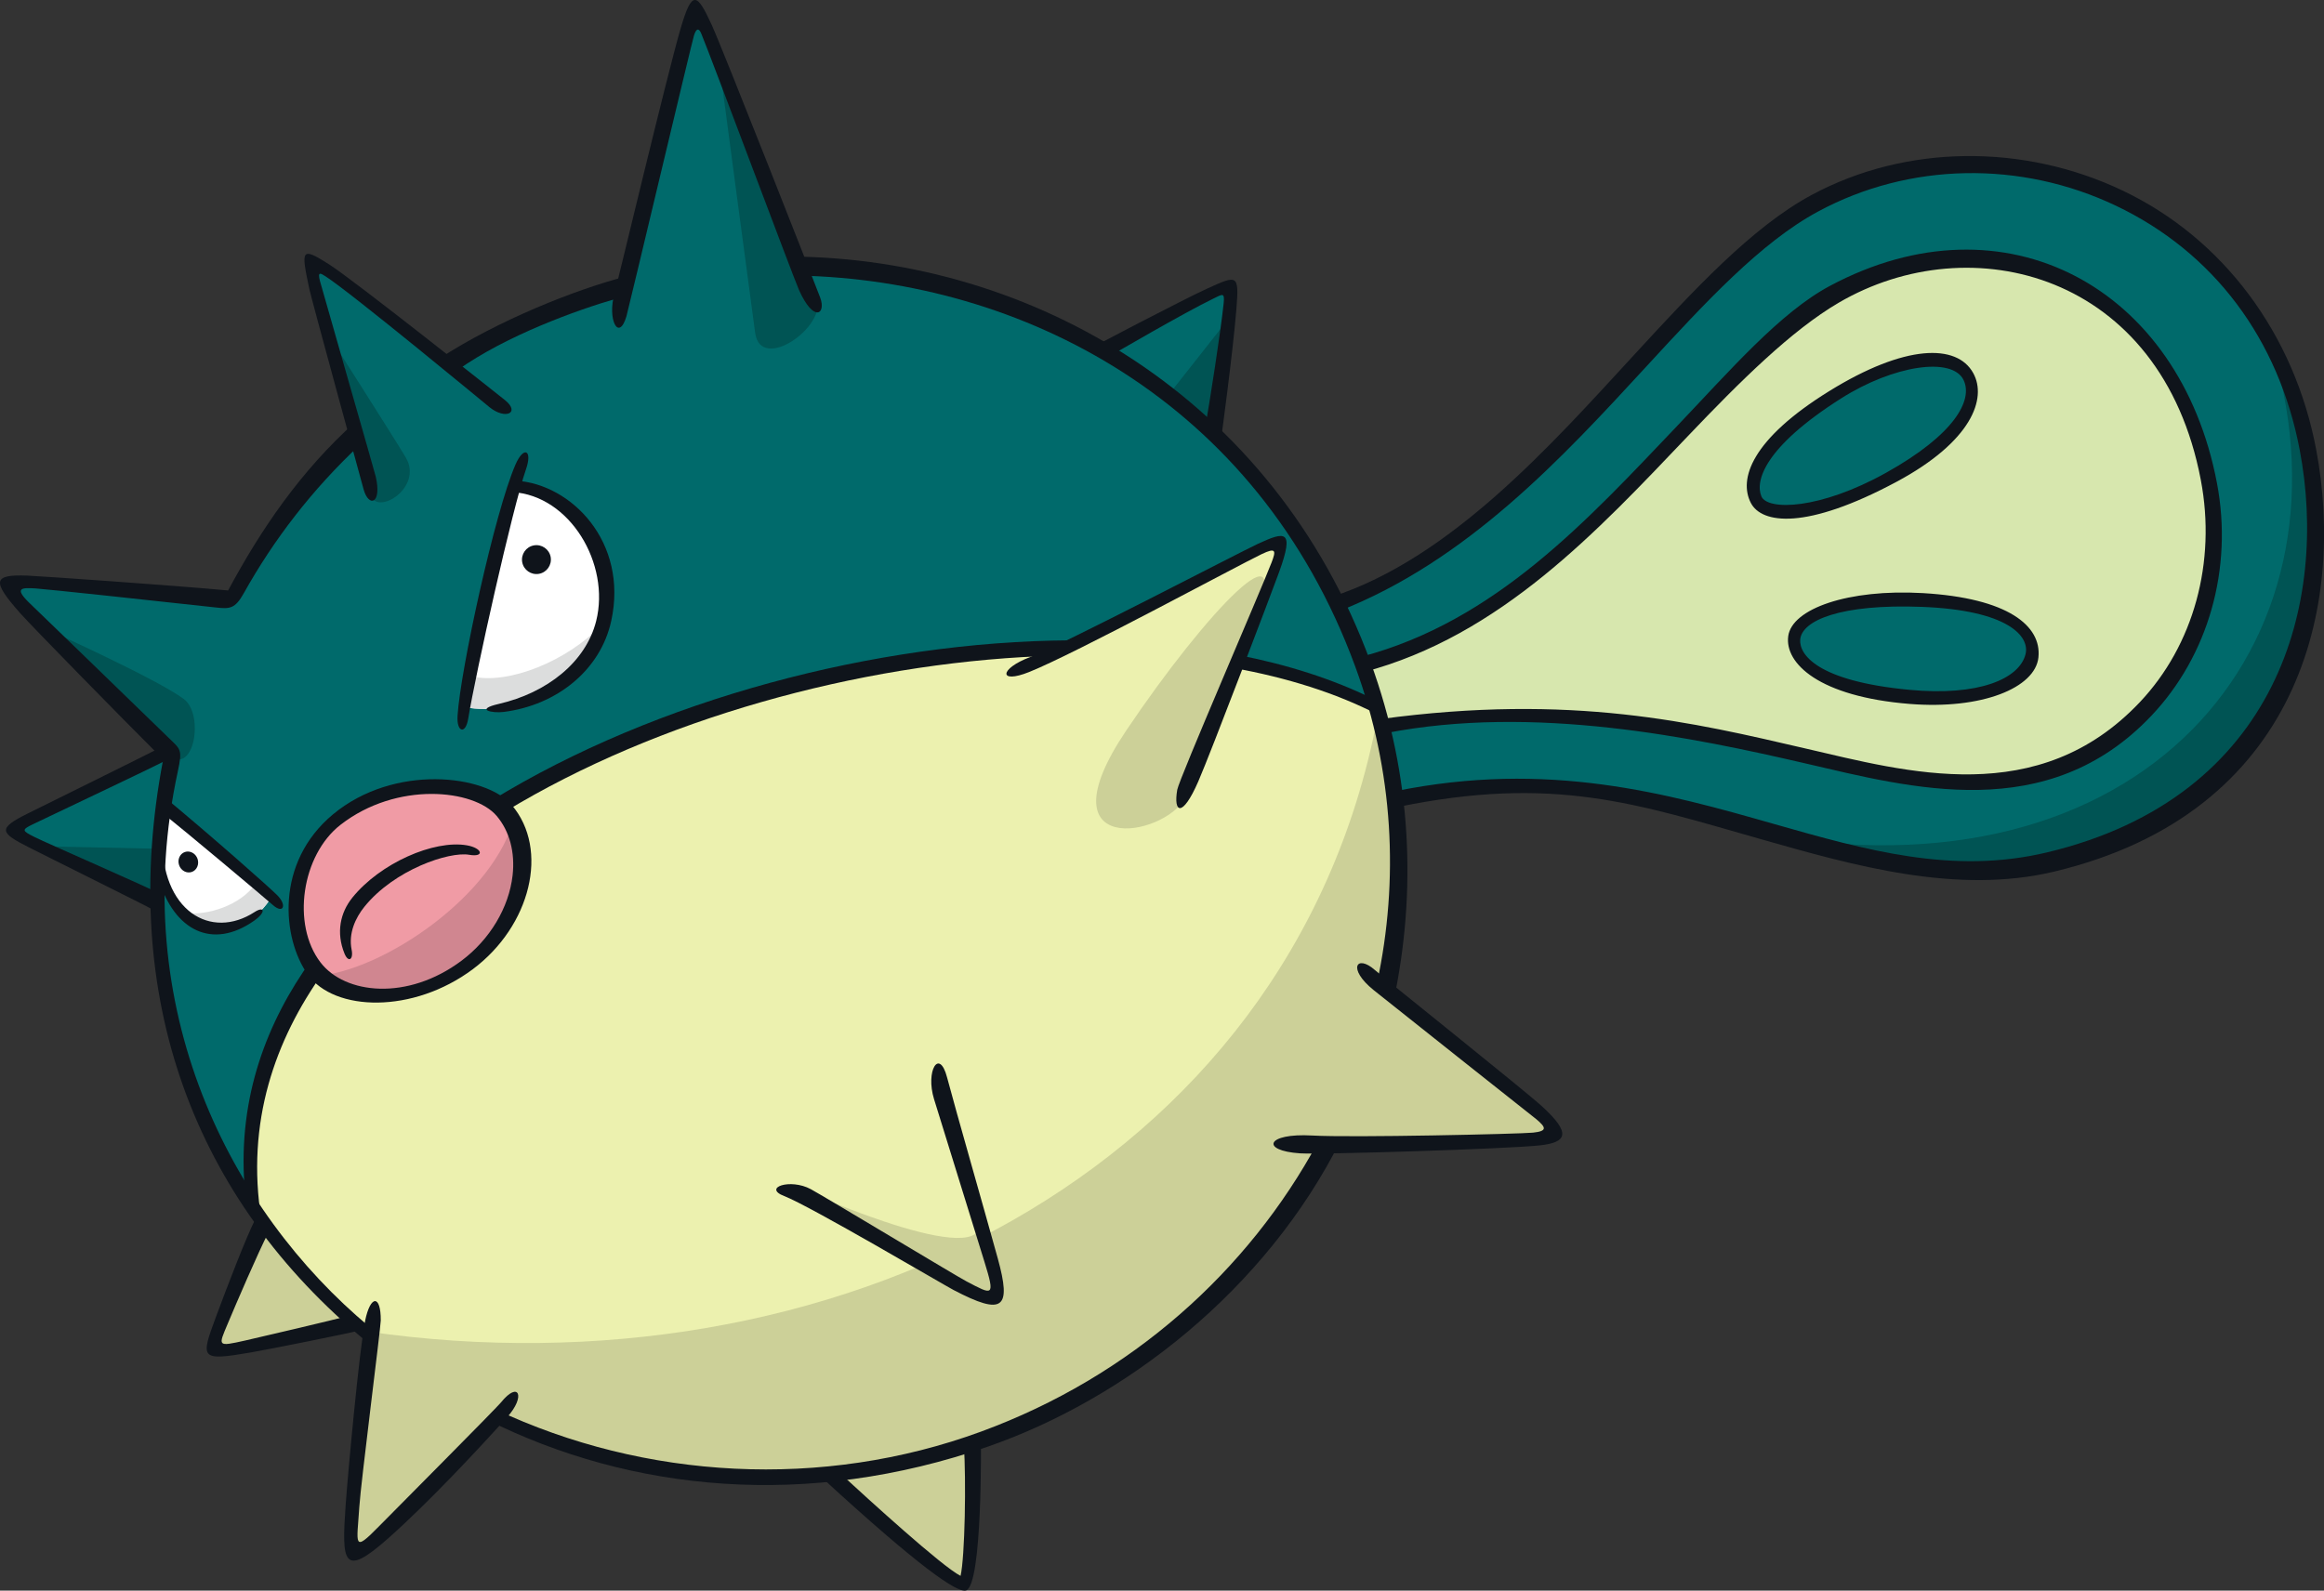 <?xml version="1.0" encoding="UTF-8"?>
<!-- Created with Inkscape (http://www.inkscape.org/) -->
<svg version="1.1" viewBox="0 0 123.4 84.486" xmlns="http://www.w3.org/2000/svg">
 <rect x="0" y="0" width="123.4" height="84.486" fill="#333333" stroke="none"/>
 <g stroke-width=".765">
  <path d="m96.391 10.952c-7.638 4.116-14.108 17.235-26.21 21.51l3.39 9.998c15.512-3.453 24.171 5.753 35.196 3.122 11.908-2.842 15.335-12.885 13.658-21.736-2.493-13.154-16.223-18.181-26.034-12.894" fill="#006a6b"/>
  <path d="m97.485 15.796c-6.825 3.646-13.431 16.489-25.115 19.568l1.014 3.107c14.044-1.905 21.196 1.855 28.854 2.876 9.953 1.327 16.649-6.908 14.932-15.921-1.623-8.521-9.624-15.005-19.685-9.63" fill="#d7e7ae"/>
  <path d="m72.954 37.502c-1.642-5.674-4.718-10.517-8.713-14.284 0.326-1.863 1.25-7.792 1.085-7.989-0.266-0.318-5.686 2.862-6.995 3.572-4.811-2.811-10.326-4.391-15.986-4.483-1.31-3.353-3.892-10.443-4.815-12.655-0.414-0.991-0.69-0.833-0.916-0.109-0.203 0.651-2.485 10.359-3.342 13.9-3.449 0.908-6.572 2.272-9.35 3.986-2.284-1.862-5.252-4.261-6.477-5.038-0.735-0.466-0.979-0.421-0.763 0.598 0.13 0.607 1.444 5.09 2.33 8.14-2.827 2.58-5.123 5.581-6.856 8.822-2.829-0.316-10.032-1.069-10.702-1.07-1.236-0.004-1.129 0.356-0.157 1.321 1.825 1.807 6.32 6.082 7.87 7.613-7.646e-4 0.002-0.002 0.006-0.002 0.009-1.78 0.898-5.214 2.606-7.554 3.657-1.308 0.589-0.869 0.752-0.2 1.125 0.172 0.096 5.077 2.31 6.893 3.201 0.034 1.519 0.183 3.031 0.449 4.52 0.758 4.246 2.389 8.187 4.702 11.655-2.592-22.836 40.669-35.786 59.497-26.492" fill="#006a6b"/>
  <path d="m81.779 59.202c-0.577-0.485-6.018-4.717-8.26-6.527 0.828-3.779 0.949-7.765 0.228-11.805-0.206-1.153-0.476-2.275-0.792-3.368-2.084-1.028-4.467-1.784-7.054-2.285 0.353-1.188 1.226-3.142 1.812-4.968 0.636-1.636 0.119-1.569-0.901-1.169-2.879 1.411-8.459 4.613-10.233 5.394-20.225 0.353-45.106 12.041-43.122 29.521 0.227 0.34 0.459 0.679 0.7 1.01-0.697 1.391-2.011 4.357-2.352 5.168-0.676 1.61-0.556 1.658 1.532 1.298 0.812-0.14 3.793-1.002 5.35-1.448 0.324 0.29 0.654 0.573 0.989 0.85-0.354 2.229-0.81 7.666-0.914 9.141-0.172 2.451-0.048 2.961 1.584 1.28 0.563-0.579 4.679-4.693 6.068-6.138 5.246 2.49 11.287 3.645 17.654 3.017 1.454 1.323 6.535 6.086 7.111 5.896 0.362-0.119 0.463-5.295 0.353-7.467 8.317-2.749 15.106-8.576 19.024-15.916 3.409 0.059 10.217-0.141 10.876-0.211 1.387-0.148 1.367-0.414 0.346-1.274" fill="#ecf1af"/>
  <path d="m27.251 25.925-2.567 11.641c2.747 0.479 6.51-1.041 7.28-4.511 0.809-3.642-1.716-6.949-4.714-7.13" fill="#fff"/>
  <path d="m8.522 42.422c-1.211 7.214 3.985 8.277 5.827 5.321z" fill="#fff"/>
  <path d="m17.889 43.553c-2.124 1.651-2.811 5.555-1.124 7.757 1.453 1.895 5.025 2.145 7.931-0.03 2.908-2.177 3.722-6.023 1.917-8.15-1.289-1.521-5.532-2.058-8.725 0.423" fill="#f09ba5"/>
  <path d="m95.072 44.54c5.074 1.278 8.648 2.627 13.709 1.419 11.908-2.842 15.602-12.971 13.924-21.822-0.229-1.212-2.055-5.826-2.463-6.898 5.56 15.663-5.138 30.13-25.17 27.301" fill="#005454"/>
  <path d="m81.779 59.202c-0.577-0.485-6.018-4.717-8.26-6.527 0.828-3.779 1.093-9.299-0.408-14.422-4.662 24.043-29.136 36.02-53.613 32.467 0.06 0.05 0.118 0.104 0.178 0.154-0.354 2.229-0.81 7.666-0.914 9.141-0.172 2.451-0.048 2.961 1.584 1.28 0.563-0.579 4.679-4.693 6.068-6.138 5.246 2.49 11.287 3.645 17.654 3.017 1.454 1.323 6.535 6.086 7.111 5.896 0.362-0.119 0.463-5.295 0.353-7.467 8.317-2.749 15.106-8.576 19.024-15.916 3.409 0.059 10.217-0.141 10.876-0.211 1.387-0.148 1.367-0.414 0.346-1.274" fill="#ccd098"/>
  <path d="m49.625 57.395c0.463 1.222 2.561 7.583 2.973 9.195 0.675 2.646 0.831 2.931-1.427 1.749-1.109-0.58-7.3-4.375-8.805-5.192z" fill="#ecf1af"/>
 </g>
 <g fill="#ccd098" stroke-width=".765">
  <path d="m14.085 65.1s-3.064 5.665-2.749 6.368c0.314 0.702 7.398-1.037 7.398-1.037z"/>
  <path d="m62.954 42.355c-1.18 2.169-7.704 3.219-3.161-3.543 4.293-6.391 9.145-11.428 6.695-5.682-2.45 5.746-3.535 9.225-3.535 9.225"/>
  <path d="m52.846 68.741c0.484-0.337-0.921-4.287-0.921-4.287 1.347 3.48-8.99-1.123-9.362-1.286 0 0 9.187 6.338 10.283 5.573"/>
 </g>
 <g fill="#005454" stroke-width=".765">
  <path d="m61.994 21.041 3.246-4.118-0.777 6.269z"/>
  <path d="m43.37 15.835c0.551 1.505-2.975 3.983-3.272 1.848-0.223-1.603-1.859-13.95-1.859-13.95z"/>
  <path d="m2.601 33.477s5.749 2.597 7.16 3.651c1.094 0.816 0.544 4.09-0.794 2.986-2.076-1.715-6.367-6.636-6.367-6.636"/>
  <path d="m2.058 44.948 6.343 0.132-0.132 2.804z"/>
  <path d="m17.398 17.721s3.494 5.477 4.149 6.58c0.95 1.599-1.567 3.156-1.887 1.953-0.36-1.353-2.262-8.533-2.262-8.533"/>
 </g>
 <g stroke-width=".765">
  <path d="m16.75 51.849c3.652-0.265 9.58-4.378 10.565-8.478 0 0 1.687 4.239-2.337 7.76-2.397 2.096-5.937 2.288-8.227 0.718" fill="#d08690"/>
  <path d="m25.046 35.923-0.362 1.642c2.704 0.471 6.383-0.996 7.234-4.348-1.775 1.863-4.908 3.174-6.872 2.706" fill="#dcdddd"/>
  <path d="m9.747 48.49c1.421 1.312 3.554 0.934 4.603-0.747l-0.82-0.749c-0.773 1.062-2.467 1.664-3.782 1.496" fill="#dcdddd"/>
 </g>
 <g fill="#0f141b" stroke-width=".765">
  <path d="m72.895 37.113c-2.111-1.038-4.513-1.804-7.114-2.315-0.124 0.232-0.222 0.459-0.289 0.68 2.843 0.515 5.44 1.328 7.65 2.467 0.156 0.081-0.067-0.743-0.248-0.833"/>
  <path d="m26.109 42.513c0.218 0.207 0.462 0.388 0.711 0.597 8.117-4.928 18.721-7.845 28.391-8.254 0.489-0.37 1.059-0.622 1.628-0.846-10.378 0.064-21.997 3.146-30.73 8.502"/>
  <path d="m12.982 62.991c0.038 0.525 0.927 1.973 0.899 1.8-0.842-5.204 0.746-9.58 3.264-13.115-0.216-0.21-0.412-0.452-0.602-0.701-2.347 3.263-3.912 7.253-3.561 12.016"/>
  <path d="m96.184 10.36c-3.156 1.701-6.255 5.055-9.409 8.481-4.425 4.808-9.725 10.795-16.046 12.855-0.242 0.079 0.098 0.869 0.365 0.765 6.835-2.687 11.866-8.153 16.324-12.995 3.117-3.385 6.061-6.584 9.124-8.234 4.833-2.606 10.747-2.718 15.818-0.302 5.17 2.463 8.633 7.071 9.752 12.975 1.52 8.017-1.083 18.425-13.42 21.369-5.005 1.194-9.612-0.119-14.491-1.508-5.625-1.603-11.986-3.414-20.159-1.732-0.179 0.037-0.021 0.869 0.148 0.834 8.316-1.716 12.707-0.177 19.312 1.704 4.96 1.413 10.403 2.956 15.568 1.723 13.096-3.126 15.475-14.184 13.911-22.436-1.158-6.108-4.915-11.185-10.273-13.737-5.253-2.503-11.512-2.463-16.524 0.238"/>
  <path d="m23.298 19.06c0.225 0.311 0.646 0.471 1.002 0.595 2.555-1.82 6.31-3.188 8.508-3.816 0.052-0.352 0.106-0.81 0.294-1.12-2.515 0.667-6.592 2.249-9.804 4.341"/>
  <path d="m52.09 76.039c-8.417 3.088-17.856 2.555-25.791-1.184-0.171 0.145-0.31 0.348-0.45 0.548 7.666 3.837 17.028 4.756 26.602 1.434 7.205-2.499 14.735-8.252 18.775-16.341-0.454-0.019-0.814 0.182-1.244 0.164-3.693 6.825-9.9 12.447-17.892 15.379"/>
  <path d="m72.767 35.152c-5.158-14.06-17.969-21.425-30.749-21.526 0.151 0.299 0.294 0.706 0.408 1.012 11.73 0.255 24.315 6.536 29.537 20.77 2.036 5.551 2.329 11.339 1.155 16.799 0.282 0.332 0.6 0.648 0.882 0.949 1.208-5.707 1.006-11.904-1.232-18.003"/>
  <path d="m9.441 40.975c0.255-1.186 0.157-1.161-0.522-1.821-2.349-2.292-7.397-7.167-7.397-7.167-0.784-0.777-0.349-0.779 0.375-0.732 0.586 0.038 6.373 0.658 9.561 1.01 0.741 0.083 1.022 0.079 1.492-0.765 1.586-2.844 3.635-5.509 6.15-7.864-0.067-0.374-0.15-0.841-0.221-1.236-2.923 2.624-5.024 5.716-6.766 8.961-2.977-0.275-9.93-0.758-10.657-0.788-1.869-0.074-1.867 0.309-0.406 1.972 0.582 0.662 5.269 5.45 7.615 7.79-2.421 12.631 1.671 23.39 10.771 30.9 0.047-0.229 0.183-0.534 0.199-0.746-7.454-6.211-12.9-16.964-10.194-29.515"/>
  <path d="m97.166 15.184c-2.654 1.417-5.301 4.49-8.152 7.482-4.687 4.918-9.59 10.332-16.721 12.212-0.17 0.044-0.086 0.872 0.084 0.827 7.305-1.925 12.475-7.536 17.22-12.514 2.814-2.954 5.529-5.646 8.037-7.114 7.021-4.109 17.13-1.571 19.224 9.41 0.834 4.37-0.379 8.786-3.242 11.813-5.379 5.687-12.353 3.704-17.752 2.454-5.899-1.366-12.36-2.946-22.579-1.56-0.174 0.024 0.076 0.789 0.249 0.755 7.921-1.56 16.457 0.239 22.331 1.599 5.601 1.298 12.852 3.301 18.378-2.541 3.002-3.175 4.343-7.785 3.472-12.355-1.984-10.417-11.272-15.424-20.549-10.468"/>
  <path d="m66.784 28.889c-0.971 0.45-10.423 5.386-12.077 6.007-1.661 0.624-1.697 1.453-0.063 0.798 2.46-0.983 11.01-5.619 12.346-6.261 0.775-0.372 0.767-0.183 0.528 0.443-0.559 1.463-4.908 11.491-5.008 12.068-0.213 1.232 0.264 1.517 1.115-0.435 0.672-1.542 3.926-10.108 4.295-11.128 0.815-2.251 0.335-2.174-1.136-1.492"/>
  <path d="m64.089 15.332c-1.197 0.544-6.476 3.299-6.122 3.152 0.162-0.068 0.664 0.593 0.922 0.45 0.208-0.115 3.904-2.281 5.549-3.08 0.466-0.226 0.601-0.346 0.535 0.266-0.174 1.626-0.71 5.032-0.987 6.643-0.047 0.271 0.781 1.002 0.815 0.83 0.012-0.064 0.663-4.844 0.85-7.185 0.149-1.862 0.054-1.81-1.563-1.075"/>
  <path d="m36.138 1.518c-0.722 2.469-3.405 13.719-3.502 14.046-0.411 1.391 0.219 2.623 0.628 1.232 0.102-0.343 3.457-14.497 3.583-14.905s0.265-0.404 0.389-0.106c0.525 1.258 4.884 12.939 5.193 13.626 0.782 1.746 1.451 1.276 1.119 0.389-0.354-0.945-5.181-13.218-5.753-14.468-0.791-1.726-1.05-1.889-1.657 0.186"/>
  <path d="m16.424 15.346c0.113 0.53 2.789 10.312 2.883 10.647 0.274 0.979 0.98 0.774 0.645-0.676-0.086-0.35-2.826-9.881-2.96-10.382-0.145-0.546 0.044-0.415 0.283-0.264 1.329 0.843 8.721 6.96 8.721 6.96 0.84 0.68 1.655 0.297 0.814-0.382 0 0-7.981-6.348-9.341-7.211-1.486-0.942-1.492-0.8-1.044 1.308"/>
  <path d="m8.616 39.659c-1.367 0.696-4.477 2.228-7.133 3.544-1.641 0.813-1.471 1.027 0.022 1.789 1.06 0.542 6.17 3.067 6.724 3.382 0.152 0.087 0.288-0.88 0.203-0.928-0.557-0.317-5.956-2.663-6.603-2.991-0.647-0.328-0.707-0.375-0.086-0.674 2.798-1.344 5.772-2.732 7.143-3.43 0.128-0.065-0.115-0.772-0.271-0.693"/>
  <path d="m13.556 64.76c-0.469 0.905-1.517 3.639-2.083 5.168-0.83 2.245-0.874 2.373 1.863 1.902 1.088-0.187 5.225-1.023 5.721-1.155 0.17-0.045-0.32-0.843-0.489-0.798-0.806 0.215-4.572 1.104-5.544 1.322-1.504 0.336-1.44 0.316-0.927-0.904 0.429-1.024 1.614-3.788 2.167-4.856 0.085-0.164-0.628-0.836-0.709-0.68"/>
  <path d="m19.389 70.152c-0.312 1.543-0.923 8.178-1.034 9.763-0.216 3.075-0.161 3.938 2.269 1.782 2.164-1.921 4.812-4.768 6.305-6.425 1.002-1.112 0.615-1.954-0.325-0.786-0.255 0.318-5.756 5.843-6.485 6.587-1.395 1.424-1.167 0.967-1.04-1.036 0.081-1.28 1.137-9.525 1.139-9.903 0.009-1.385-0.551-1.358-0.83 0.018"/>
  <path d="m51.176 76.678c0.134 1.956 0.057 6.035-0.171 7.022-0.984-0.491-4.941-4.113-6.239-5.304l-1.133 0.08c5.182 4.76 7.201 6.151 7.664 5.998 0.882-0.291 0.791-8.023 0.786-8.1-0.012-0.175-0.919 0.128-0.907 0.304"/>
  <path d="m72.936 52.587c1.005 0.811 8.639 6.858 8.639 6.858 0.531 0.446 0.588 0.633-0.175 0.714-0.667 0.071-9.633 0.273-11.719 0.153-2.459-0.142-2.772 0.808-0.645 0.947 1.12 0.073 10.913-0.232 12.703-0.421 1.528-0.162 1.648-0.681 0.171-2.047-0.903-0.835-8.244-6.689-8.91-7.273-0.971-0.853-1.474-0.068-0.063 1.069"/>
  <path d="m49.596 58.379c0.371 1.205 2.069 6.686 2.669 8.617 0.601 1.931 0.443 1.79-0.947 1.062-0.547-0.286-7.508-4.485-8.265-4.896-1.09-0.591-2.571-0.079-1.412 0.366 1.365 0.524 8.428 4.694 8.992 4.99 2.651 1.387 3.08 0.981 2.347-1.678-0.75-2.719-2.223-7.837-2.694-9.622-0.414-1.57-1.152-0.339-0.69 1.161"/>
  <path d="m27.373 24.671c-1.099 2.516-2.932 10.949-3.078 13.352-0.054 0.882 0.428 0.993 0.565 0.156 0.397-2.421 2.357-11.212 3.068-13.249 0.359-1.032-0.117-1.262-0.555-0.259"/>
  <path d="m27.214 26.138c3.054 0.183 5.202 3.817 4.441 6.848-0.547 2.18-2.607 3.811-5.167 4.401-1.299 0.299-0.362 0.505 0.253 0.427 2.809-0.354 5.143-2.207 5.716-4.841 0.911-4.191-2.129-7.266-5.057-7.442-0.174-0.011-0.362 0.596-0.187 0.606"/>
  <path d="m8.416 46.679c0.828 2.747 2.854 3.786 5.077 2.224 0.658-0.463 0.544-0.797 0.024-0.46-2.304 1.496-4.99-0.026-4.904-4.042 0.004-0.175-0.396 1.615-0.196 2.278"/>
  <path d="m8.439 43.028c1.58 1.267 5.436 4.506 6.057 5.048 0.56 0.489 0.749-0.005 0.222-0.53-0.45-0.448-3.366-3.035-6.093-5.298-0.135-0.112-0.323 0.669-0.186 0.779"/>
  <path d="m17.018 51.117c-1.544-2.012-1.005-5.702 1.067-7.312h7.65e-4c2.986-2.322 7.085-1.885 8.286-0.469 0.685 0.807 0.985 1.93 0.846 3.16-0.193 1.71-1.206 3.404-2.712 4.531-2.874 2.15-6.192 1.782-7.488 0.09m0.667-7.867c-3.103 2.58-2.696 6.611-1.343 8.509 1.412 1.983 5.596 2.089 8.77-0.286 3.066-2.296 4.067-6.35 2.066-8.71-1.388-1.636-6.264-2.196-9.493 0.487"/>
  <path d="m18.702 47.688c-0.63 0.782-0.865 1.842-0.411 2.957 0.203 0.502 0.487 0.329 0.379-0.203-0.176-0.875 0.208-1.695 0.677-2.278 1.592-1.976 4.506-2.947 5.564-2.763 0.833 0.144 0.713-0.356-0.12-0.502-1.749-0.303-4.607 0.946-6.09 2.788"/>
  <path d="m27.728 29.857c0.075 0.417 0.474 0.696 0.891 0.621 0.417-0.074 0.694-0.474 0.621-0.891-0.075-0.416-0.474-0.694-0.891-0.62-0.417 0.075-0.695 0.474-0.621 0.89"/>
  <path d="m9.51 45.953c0.102 0.292 0.403 0.454 0.674 0.36 0.268-0.093 0.405-0.407 0.304-0.699-0.102-0.291-0.403-0.453-0.673-0.36-0.269 0.093-0.406 0.407-0.305 0.699"/>
 </g>
 <g stroke-width=".765">
  <path d="m93.324 26.74c0.737 0.926 4.491 0.384 7.299-1.425 2.61-1.681 4.779-3.714 3.923-5.272-0.873-1.589-4.004-0.961-6.815 0.704-3.934 2.33-5.326 4.834-4.406 5.993" fill="#006a6b"/>
  <path d="m95.346 33.926c0.409-2.149 5.296-2.093 7.049-1.944 4.854 0.411 5.931 1.769 5.454 3.08-0.645 1.778-3.47 2.203-6.42 1.929-3.577-0.332-6.356-1.632-6.084-3.065" fill="#006a6b"/>
  <path d="m93.527 26.363c-0.339-0.804 0.137-2.602 4.226-5.198 2.801-1.778 5.907-2.226 6.508-0.982 0.51 1.055-0.453 2.886-4.116 4.928-3.519 1.963-6.295 2.015-6.619 1.252m3.609-5.594c-4.146 2.565-4.826 4.683-4.166 5.948 0.57 1.096 2.91 1.46 7.737-1.129 3.983-2.136 4.815-4.422 4.068-5.774-0.87-1.575-3.629-1.526-7.639 0.955" fill="#0f141b"/>
  <path d="m107.55 34.755c-0.336 1.307-2.486 2.232-6.169 1.884-4.936-0.466-5.855-1.9-5.793-2.669 0.081-1.002 2.104-1.907 6.483-1.736 4.532 0.178 5.727 1.557 5.479 2.521m0.687 0.156c0.172-1.665-1.606-3.145-6.136-3.409-3.979-0.229-6.952 0.833-7.149 2.285-0.196 1.444 1.629 3.213 6.445 3.601 3.837 0.31 6.674-0.851 6.841-2.477" fill="#0f141b"/>
 </g>
</svg>
